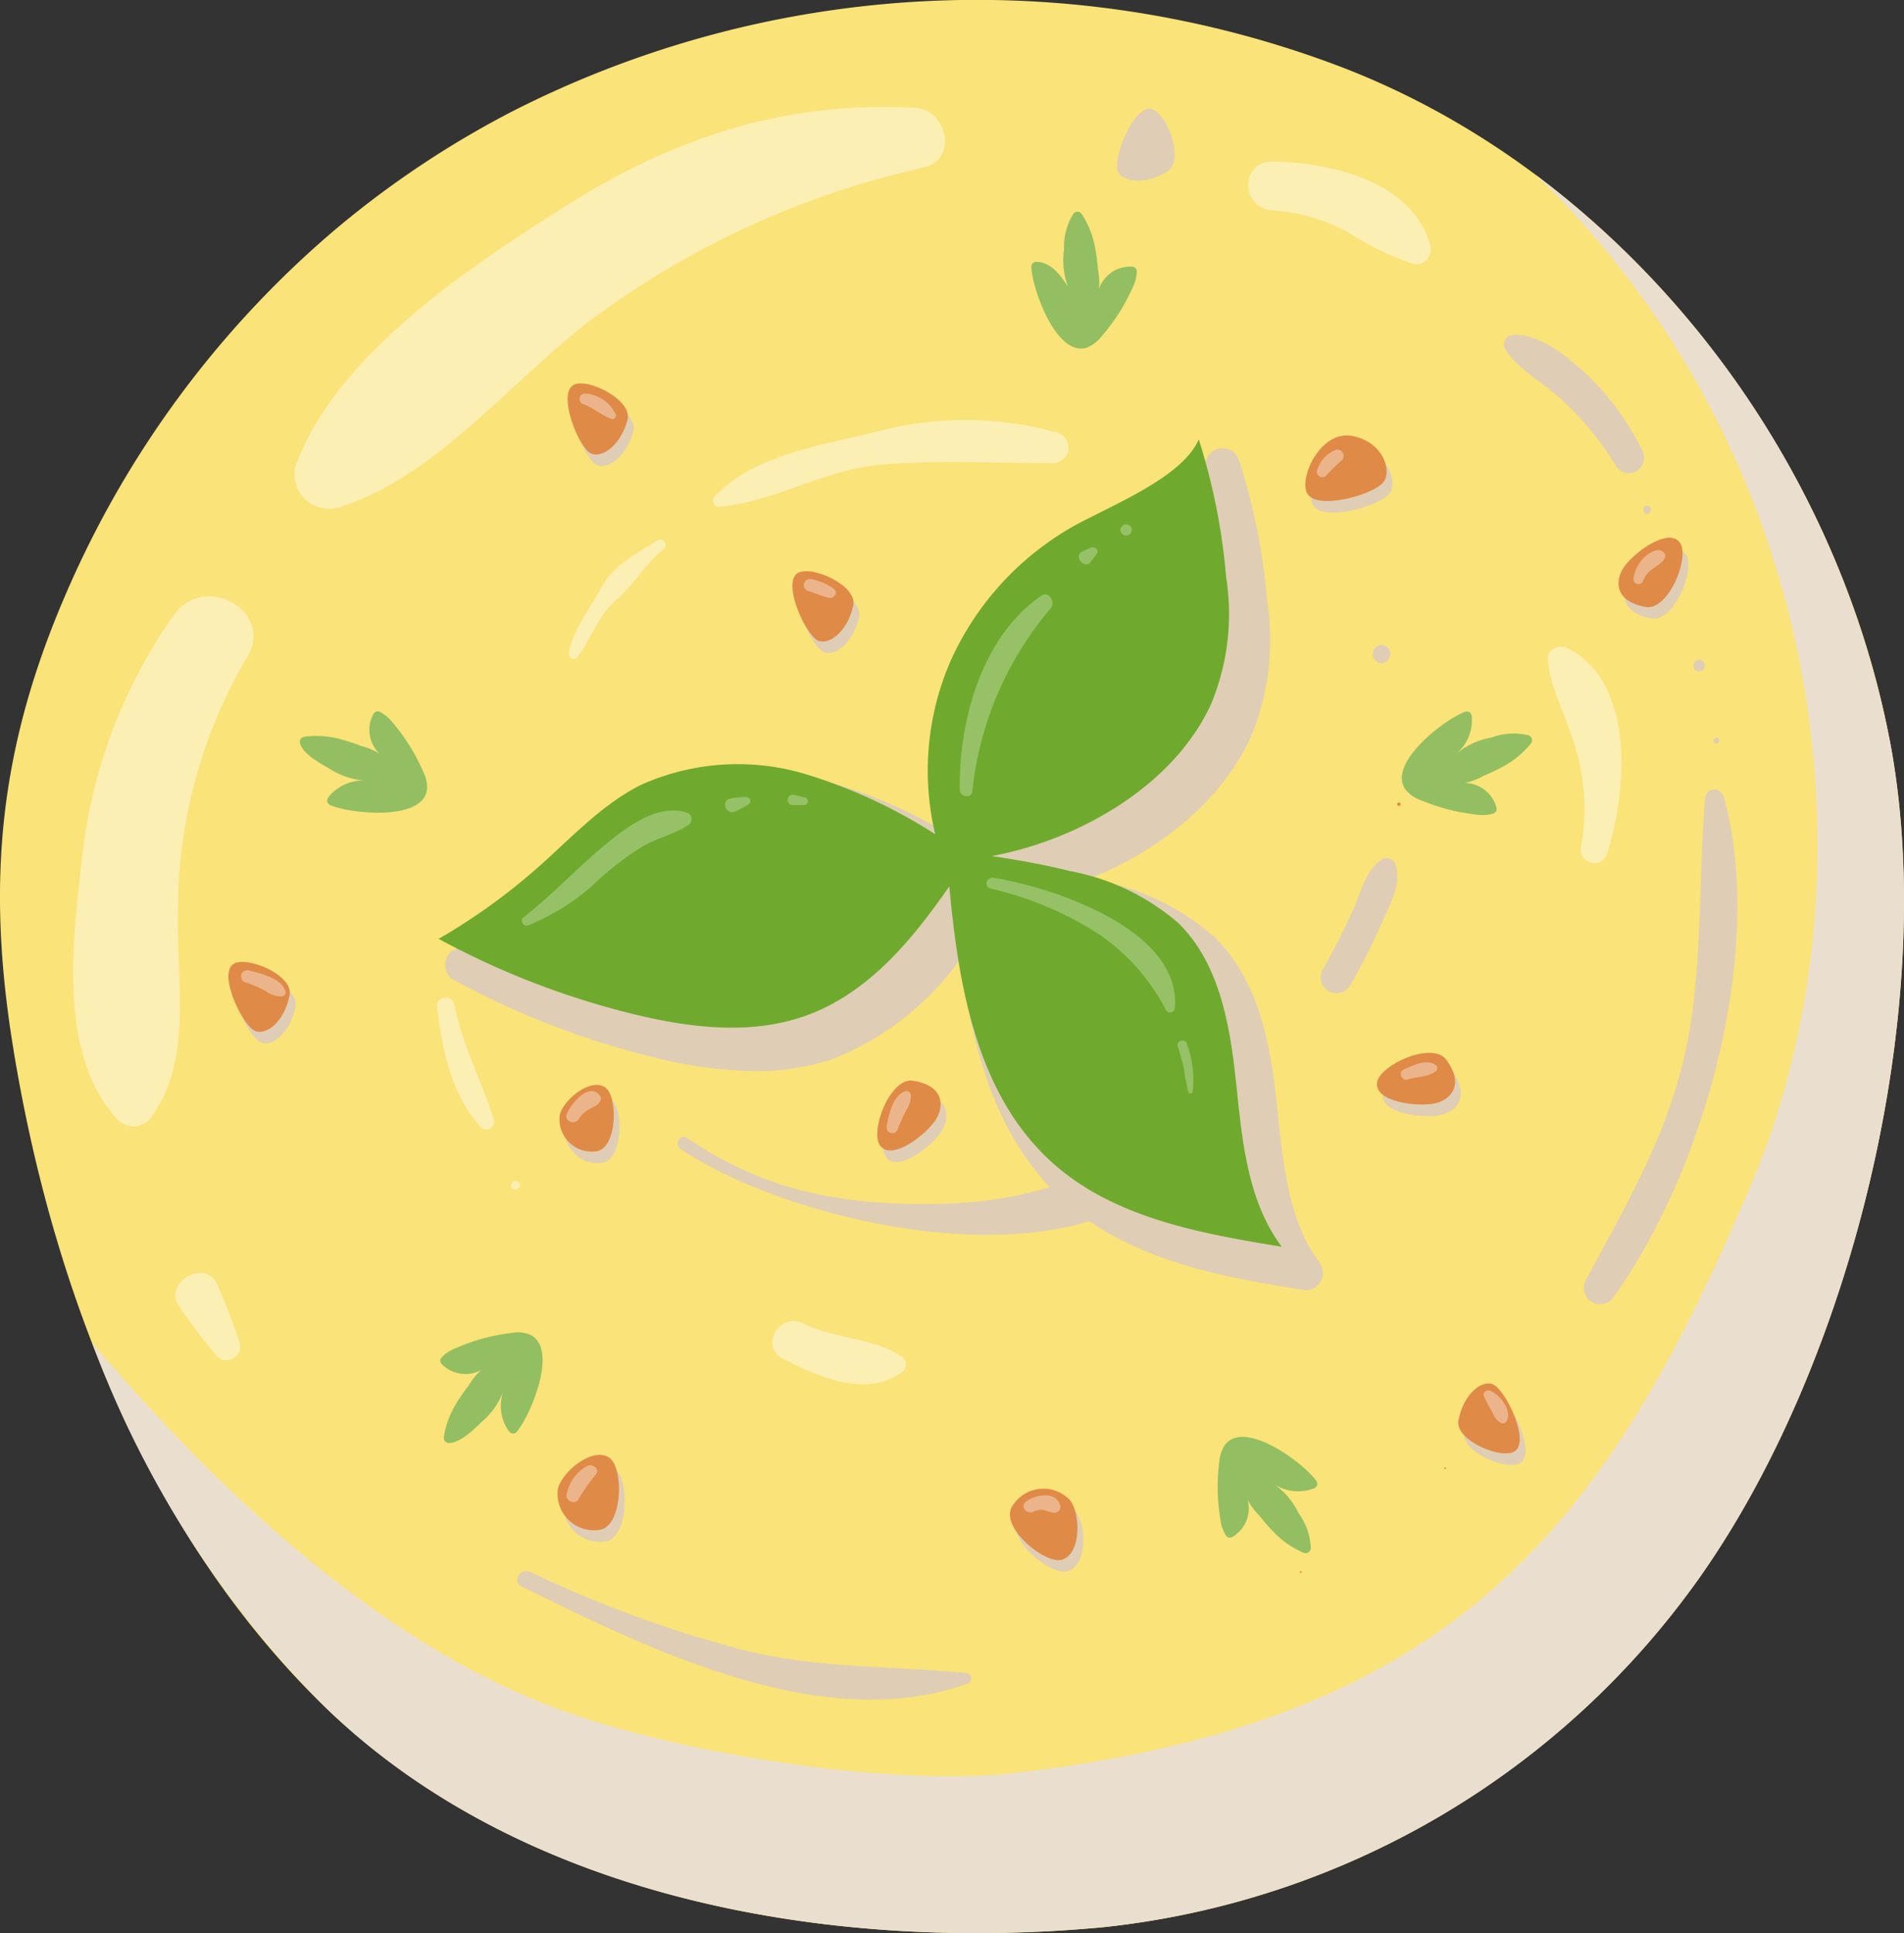 <svg xmlns="http://www.w3.org/2000/svg" width="109.923" height="111.605" viewBox="0 0 109.923 111.605">
  <rect x="0" y="0" width="109.923" height="111.605" fill="#333333" stroke="none"/>
  <g id="Group_246" data-name="Group 246" transform="translate(-32.238 -129.907)">
    <path id="Path_105" data-name="Path 105" d="M61.85,136.319a55.382,55.382,0,0,0-10.227,6.813,57.318,57.318,0,0,0-15.512,20.9c-3.945,9.043-4.665,16.82-3.112,26.372,2.255,13.865,7.714,28.046,17.949,38,11.538,11.219,29.385,14.219,44.959,12.767a48.431,48.431,0,0,0,34.535-20.307c8.793-12.538,13.726-32.891,10.941-47.979-3.2-17.321-15.745-33.246-32.282-39.325A59.079,59.079,0,0,0,61.85,136.319Z" fill="#fae378"/>
    <path id="Path_106" data-name="Path 106" d="M85.065,136.132c-7.452-.41-13.852,1.678-20.164,5.664-5.586,3.528-13.272,8.613-15.594,14.995a1.987,1.987,0,0,0,2.427,2.427c6-1.807,10.487-8.021,15.568-11.521a50.466,50.466,0,0,1,18.23-8.112C87.559,139.175,86.959,136.236,85.065,136.132Z" fill="#fcefb3"/>
    <path id="Path_107" data-name="Path 107" d="M46.474,167.9c1.7-2.689-2.439-5.005-4.216-2.464a29.815,29.815,0,0,0-5.316,14.291c-.53,4.652-1.351,11.176,2.123,14.855a1.267,1.267,0,0,0,1.963-.253c2.411-3.381,1.349-8.063,1.485-11.989A28.831,28.831,0,0,1,46.474,167.9Z" fill="#fcefb3"/>
    <path id="Path_108" data-name="Path 108" d="M46.083,207.461a33.259,33.259,0,0,0-1.323-3.433c-.656-1.479-3.127-.1-2.192,1.281a33.058,33.058,0,0,0,2.209,2.912A.787.787,0,0,0,46.083,207.461Z" fill="#fcefb3"/>
    <path id="Path_109" data-name="Path 109" d="M114.819,144.1c-.984-3.715-5.8-4.845-9.152-4.863-1.827-.009-1.789,2.687,0,2.813a10.471,10.471,0,0,1,4.443,1.3,16.7,16.7,0,0,0,3.676,1.779A.847.847,0,0,0,114.819,144.1Z" fill="#fcefb3"/>
    <path id="Path_110" data-name="Path 110" d="M88.006,226.491c-4.344-.425-8.482-.242-12.8-1.316a68.2,68.2,0,0,1-12.366-4.524c-.564-.262-1.061.563-.493.843,7.39,3.638,17.387,8.615,25.741,5.611A.314.314,0,0,0,88.006,226.491Z" fill="#dfceb5" style="mix-blend-mode: multiply;isolation: isolate"/>
    <path id="Path_111" data-name="Path 111" d="M107.333,220.617a.05.05,0,0,0,0,.1A.05.05,0,0,0,107.333,220.617Z" fill="#e08a48"/>
    <path id="Path_112" data-name="Path 112" d="M115.667,214.617a.05.05,0,0,0,0,.1A.05.05,0,0,0,115.667,214.617Z" fill="#e08a48"/>
    <path id="Path_113" data-name="Path 113" d="M131.745,175.868a.55.55,0,0,0-1.074.146c-.32,4.116-.193,8.178-.728,12.292-.785,6.036-3.362,10.293-6.153,15.511a.938.938,0,0,0,1.619.946C130.658,197.455,134.205,184.663,131.745,175.868Z" fill="#dfceb5" style="mix-blend-mode: multiply;isolation: isolate"/>
    <path id="Path_114" data-name="Path 114" d="M131.333,172.491a.176.176,0,0,0,0,.351A.176.176,0,0,0,131.333,172.491Z" fill="#dfceb5" style="mix-blend-mode: multiply;isolation: isolate"/>
    <path id="Path_115" data-name="Path 115" d="M130.333,168a.332.332,0,0,0,0,.664A.332.332,0,0,0,130.333,168Z" fill="#dfceb5" style="mix-blend-mode: multiply;isolation: isolate"/>
    <path id="Path_116" data-name="Path 116" d="M127.333,159.1a.235.235,0,0,0,0,.469A.235.235,0,0,0,127.333,159.1Z" fill="#dfceb5" style="mix-blend-mode: multiply;isolation: isolate"/>
    <path id="Path_117" data-name="Path 117" d="M127.046,155.914a15.511,15.511,0,0,0-3.173-4.363c-1.093-1-2.708-2.383-4.266-2.314a.553.553,0,0,0-.473.823c.744,1.205,2.258,1.967,3.287,2.944a17.407,17.407,0,0,1,3.107,3.8A.88.88,0,0,0,127.046,155.914Z" fill="#dfceb5" style="mix-blend-mode: multiply;isolation: isolate"/>
    <path id="Path_118" data-name="Path 118" d="M65.383,184c-.049-.474-.8-.47-.742,0a9.811,9.811,0,0,0,1.09,3.823.294.294,0,0,0,.535-.226A23,23,0,0,1,65.383,184Z" fill="#dfceb5" style="mix-blend-mode: multiply;isolation: isolate"/>
    <path id="Path_119" data-name="Path 119" d="M100.684,194.813c-5.013,2.759-8.531,4.533-14.5,4.6-5.365.065-9.772-.733-14.276-3.814-.394-.27-.768.374-.374.641,6.829,4.62,25,8.625,29.895-.683A.551.551,0,0,0,100.684,194.813Z" fill="#dfceb5" style="mix-blend-mode: multiply;isolation: isolate"/>
    <path id="Path_120" data-name="Path 120" d="M112.821,179.841a.552.552,0,0,0-.8-.327c-.962.665-1.177,1.806-1.631,2.838a38.783,38.783,0,0,1-1.8,3.546.919.919,0,0,0,1.586.926,39.687,39.687,0,0,0,1.892-3.76C112.509,182.048,113.152,180.96,112.821,179.841Z" fill="#dfceb5" style="mix-blend-mode: multiply;isolation: isolate"/>
    <path id="Path_121" data-name="Path 121" d="M113,176.236a.1.1,0,0,0,0,.2A.1.1,0,0,0,113,176.236Z" fill="#e08a48"/>
    <path id="Path_122" data-name="Path 122" d="M112,167.139a.528.528,0,0,0,0,1.055A.528.528,0,0,0,112,167.139Z" fill="#dfceb5" style="mix-blend-mode: multiply;isolation: isolate"/>
    <path id="Path_123" data-name="Path 123" d="M93.28,154.881a19.756,19.756,0,0,0-10.39-.067c-3.1.781-7.135,1.331-9.394,3.756-.19.2-.072.629.249.6,3.264-.29,6.049-2.154,9.4-2.438,3.3-.28,6.592-.078,9.891-.087A.9.9,0,0,0,93.28,154.881Z" fill="#fcefb3"/>
    <path id="Path_124" data-name="Path 124" d="M70.195,161.091c-1.25.829-2.558,1.419-3.276,2.789-.616,1.176-1.683,2.456-1.848,3.791a.276.276,0,0,0,.467.194c.874-1.068,1.164-2.359,2.265-3.3,1.059-.908,1.682-2.1,2.771-2.98C70.849,161.359,70.49,160.9,70.195,161.091Z" fill="#fcefb3"/>
    <path id="Path_125" data-name="Path 125" d="M60.753,194.555c-.708-2.277-1.831-4.312-2.287-6.687-.107-.554-1.064-.436-1,.135.286,2.455.818,5.125,2.535,6.989A.452.452,0,0,0,60.753,194.555Z" fill="#fcefb3"/>
    <path id="Path_126" data-name="Path 126" d="M62,198.079a.254.254,0,0,0,0,.508A.254.254,0,0,0,62,198.079Z" fill="#fcefb3"/>
    <path id="Path_127" data-name="Path 127" d="M84.277,208.207c-1.709-1.1-3.839-1-5.679-1.9-1.344-.653-2.528,1.312-1.183,2.024,1.992,1.056,4.81,2.28,6.862.818A.555.555,0,0,0,84.277,208.207Z" fill="#fcefb3"/>
    <path id="Path_128" data-name="Path 128" d="M122.739,167.327c-.47-.239-1.2.044-1.147.658.146,1.641.983,3.08,1.453,4.643a12.286,12.286,0,0,1,.472,6.146.782.782,0,0,0,1.507.416C126.137,175.677,126.716,169.352,122.739,167.327Z" fill="#fcefb3"/>
    <path id="Path_129" data-name="Path 129" d="M50.948,228.4c11.538,11.219,29.385,14.219,44.959,12.767a48.431,48.431,0,0,0,34.535-20.307c8.793-12.538,13.726-32.891,10.941-47.979a53.981,53.981,0,0,0-20.5-32.891c17.158,16.556,19.794,41.134,12.368,58.505-8.167,19.1-16.583,30.75-42.25,33.75-7.388.864-19.789-1.128-26.75-3.75-6.794-2.559-15.583-8.167-25.917-20.167-.2-.231-.467-.545-.782-.918A58.379,58.379,0,0,0,50.948,228.4Z" fill="#eadfcf" style="mix-blend-mode: multiply;isolation: isolate"/>
    <path id="Path_130" data-name="Path 130" d="M91.786,145.4a.389.389,0,0,1,.071-.3.347.347,0,0,1,.267-.074c.8.036,1.351.776,1.779,1.448a4.326,4.326,0,0,1-.235-2.156,3.65,3.65,0,0,1,.543-2.079.323.323,0,0,1,.327-.1.453.453,0,0,1,.2.2,5.352,5.352,0,0,1,.737,1.942,10.816,10.816,0,0,1,.146,1.148,3.852,3.852,0,0,1,.062,1.158,1.916,1.916,0,0,1,1.863-1.288.317.317,0,0,1,.287.138.348.348,0,0,1,.032.16,2.216,2.216,0,0,1-.252.946,11.313,11.313,0,0,1-1.767,2.769,2,2,0,0,1-.872.668C93.218,150.511,91.855,146.608,91.786,145.4Z" fill="#93bf62"/>
    <path id="Path_131" data-name="Path 131" d="M62.126,212.495a.389.389,0,0,1-.255.177.347.347,0,0,1-.247-.125,2.545,2.545,0,0,1-.346-2.267A4.338,4.338,0,0,1,60,212.036c-.426.416-1.163,1.139-1.8,1.176a.322.322,0,0,1-.307-.147.45.45,0,0,1-.019-.286,5.347,5.347,0,0,1,.758-1.933,10.748,10.748,0,0,1,.662-.95,3.842,3.842,0,0,1,.731-.9,1.916,1.916,0,0,1-2.246-.3.318.318,0,0,1-.12-.294.353.353,0,0,1,.084-.14,2.2,2.2,0,0,1,.822-.532,11.314,11.314,0,0,1,3.168-.867,1.992,1.992,0,0,1,1.1.091C64.5,207.744,62.887,211.553,62.126,212.495Z" fill="#93bf62"/>
    <path id="Path_132" data-name="Path 132" d="M108.18,215.329a.386.386,0,0,1,.108.29.348.348,0,0,1-.181.209,2.55,2.55,0,0,1-2.283-.219,4.337,4.337,0,0,1,1.39,1.665,3.639,3.639,0,0,1,.7,2.031.322.322,0,0,1-.218.262.451.451,0,0,1-.281-.052,5.353,5.353,0,0,1-1.689-1.208,10.692,10.692,0,0,1-.759-.875,3.8,3.8,0,0,1-.693-.93,1.918,1.918,0,0,1-.837,2.106.318.318,0,0,1-.315.044.354.354,0,0,1-.115-.116,2.2,2.2,0,0,1-.315-.926,11.3,11.3,0,0,1-.064-3.284,2,2,0,0,1,.356-1.04C104.154,211.867,107.452,214.361,108.18,215.329Z" fill="#93bf62"/>
    <path id="Path_133" data-name="Path 133" d="M51.378,176.416a.392.392,0,0,1-.241-.194.343.343,0,0,1,.048-.273,2.551,2.551,0,0,1,2.074-.98,4.324,4.324,0,0,1-2.047-.718c-.521-.289-1.424-.789-1.641-1.387a.323.323,0,0,1,.053-.336.459.459,0,0,1,.268-.1,5.362,5.362,0,0,1,2.07.173,10.875,10.875,0,0,1,1.1.364,3.829,3.829,0,0,1,1.072.443,1.916,1.916,0,0,1-.359-2.237.316.316,0,0,1,.248-.2.366.366,0,0,1,.158.04,2.22,2.22,0,0,1,.745.635,11.318,11.318,0,0,1,1.736,2.788,2,2,0,0,1,.226,1.076C56.609,177.329,52.5,176.875,51.378,176.416Z" fill="#93bf62"/>
    <path id="Path_134" data-name="Path 134" d="M116.741,171.031a.387.387,0,0,1,.309-.026.347.347,0,0,1,.153.231,2.551,2.551,0,0,1-.828,2.139,4.334,4.334,0,0,1,1.978-.89,3.644,3.644,0,0,1,2.145-.125.32.32,0,0,1,.193.28.452.452,0,0,1-.125.257,5.346,5.346,0,0,1-1.62,1.3,10.766,10.766,0,0,1-1.047.495,3.823,3.823,0,0,1-1.082.416,1.919,1.919,0,0,1,1.8,1.375.318.318,0,0,1-.043.315.355.355,0,0,1-.142.079,2.208,2.208,0,0,1-.977.054,11.356,11.356,0,0,1-3.18-.825,2,2,0,0,1-.9-.623C112.321,173.973,115.612,171.47,116.741,171.031Z" fill="#93bf62"/>
    <path id="Path_135" data-name="Path 135" d="M107.607,204.384a1.1,1.1,0,0,1-.161-.013c-4.374-.714-9.818-1.6-13.694-5.047-3.964-3.524-5.375-8.714-6.054-14.071a16.645,16.645,0,0,1-7.227,5.735,13.671,13.671,0,0,1-4.634.756,25.025,25.025,0,0,1-5.931-.821,47.86,47.86,0,0,1-11.448-4.428,1,1,0,0,1-.023-1.744,34.415,34.415,0,0,0,5.625-4.06c.417-.37.827-.752,1.237-1.134a21.5,21.5,0,0,1,4.843-3.714,12.73,12.73,0,0,1,5.8-1.3,17.2,17.2,0,0,1,4.791.705,27.3,27.3,0,0,1,5.555,2.4,16.349,16.349,0,0,1,1.244-8.365,17.784,17.784,0,0,1,8.64-8.914l.743-.376c1.754-.879,4.4-2.208,4.985-3.594a1,1,0,0,1,.922-.615h.035a1,1,0,0,1,.912.679,36.272,36.272,0,0,1,1.629,8.168,14.539,14.539,0,0,1-.947,7.831c-1.582,3.484-5.03,6.453-9.278,8.163l.416.1a14.238,14.238,0,0,1,6.781,3.289c2.641,2.611,3.244,6.423,3.6,9.791l.042.4c.323,3.074.658,6.253,2.4,8.589a1,1,0,0,1-.8,1.6Z" fill="#dfceb5" style="mix-blend-mode: multiply;isolation: isolate"/>
    <path id="Path_136" data-name="Path 136" d="M103.6,192.4c-.351-3.3-.948-6.849-3.311-9.185a13.31,13.31,0,0,0-6.319-3.03c-1.474-.366-2.97-.633-4.473-.855,5.154-.962,10.552-4.14,12.666-8.793a13.577,13.577,0,0,0,.862-7.316,35.818,35.818,0,0,0-1.581-7.949c-.819,1.958-4.272,3.484-6.191,4.474a16.876,16.876,0,0,0-8.188,8.438,15.915,15.915,0,0,0-.836,9.882,29.839,29.839,0,0,0-7.153-3.365,13.637,13.637,0,0,0-9.858.53c-2.245,1.134-3.986,3.034-5.866,4.7a35.326,35.326,0,0,1-5.789,4.177,46.933,46.933,0,0,0,11.209,4.336c3.282.805,6.809,1.239,9.988.1,3.565-1.284,6.094-4.3,8.284-7.468.539,5.888,1.633,12.115,6,16,3.549,3.153,8.507,4.043,13.192,4.808C104.246,199.221,103.947,195.708,103.6,192.4Z" fill="#6faa2e"/>
    <path id="Path_137" data-name="Path 137" d="M71.871,176.81c-1.613-.477-3.244.693-4.45,1.662-1.729,1.39-3.221,3.037-4.973,4.406-.219.17.019.537.266.457a12.966,12.966,0,0,0,4.24-2.783,17.232,17.232,0,0,1,2.354-1.76c.855-.5,1.83-.714,2.658-1.253A.4.4,0,0,0,71.871,176.81Z" fill="#96c166" style="mix-blend-mode: overlay;isolation: isolate"/>
    <path id="Path_138" data-name="Path 138" d="M75.327,175.911a6.439,6.439,0,0,0-.938.1c-.529.081-.262,1.012.31.735a5.947,5.947,0,0,0,.746-.4A.236.236,0,0,0,75.327,175.911Z" fill="#96c166" style="mix-blend-mode: overlay;isolation: isolate"/>
    <path id="Path_139" data-name="Path 139" d="M78.725,175.956c-.214-.062-.429-.113-.645-.163a.3.3,0,1,0-.08.591c.223.005.444.009.667,0A.219.219,0,0,0,78.725,175.956Z" fill="#96c166" style="mix-blend-mode: overlay;isolation: isolate"/>
    <path id="Path_140" data-name="Path 140" d="M92.339,164.31c-3.433,2.365-4.754,7.234-4.689,11.2.007.4.659.521.721.1a19.4,19.4,0,0,1,4.521-10.579C93.205,164.66,92.795,163.995,92.339,164.31Z" fill="#96c166" style="mix-blend-mode: overlay;isolation: isolate"/>
    <path id="Path_141" data-name="Path 141" d="M95.2,161.524c-.161.073-.321.147-.482.222-.53.248.124,1.065.474.614.123-.159.246-.318.366-.478C95.735,161.648,95.408,161.431,95.2,161.524Z" fill="#96c166" style="mix-blend-mode: overlay;isolation: isolate"/>
    <path id="Path_142" data-name="Path 142" d="M97.25,160.176a.324.324,0,0,0,0,.648A.324.324,0,0,0,97.25,160.176Z" fill="#96c166" style="mix-blend-mode: overlay;isolation: isolate"/>
    <path id="Path_143" data-name="Path 143" d="M89.591,180.582c-.4-.064-.58.519-.171.617a19.83,19.83,0,0,1,6.119,2.551,11.76,11.76,0,0,1,4.012,4.471.28.28,0,0,0,.517-.14C100.418,183.542,92.982,181.124,89.591,180.582Z" fill="#96c166" style="mix-blend-mode: overlay;isolation: isolate"/>
    <path id="Path_144" data-name="Path 144" d="M100.766,190.177c-.092-.347-.648-.191-.535.147a11.84,11.84,0,0,1,.363,1.308,8.314,8.314,0,0,0,.258,1.319.126.126,0,0,0,.241,0A6.13,6.13,0,0,0,100.766,190.177Z" fill="#96c166" style="mix-blend-mode: overlay;isolation: isolate"/>
    <path id="Path_145" data-name="Path 145" d="M108.015,159.01c-.42-.935.815-3.627,2.648-3.264s2.308,2.116,1.731,2.72C111.7,159.189,108.49,160.068,108.015,159.01Z" fill="#dfceb5" style="mix-blend-mode: multiply;isolation: isolate"/>
    <path id="Path_146" data-name="Path 146" d="M129.564,161.916c.584.842-.677,3.944-2,3.694-1.836-.346-1.724-1.556-1.268-2.256C126.838,162.516,128.9,160.963,129.564,161.916Z" fill="#dfceb5" style="mix-blend-mode: multiply;isolation: isolate"/>
    <path id="Path_147" data-name="Path 147" d="M112.075,193.059c.156-1.013,3.207-2.4,4-1.3,1.093,1.516.179,2.316-.634,2.51C114.465,194.5,111.9,194.205,112.075,193.059Z" fill="#dfceb5" style="mix-blend-mode: multiply;isolation: isolate"/>
    <path id="Path_148" data-name="Path 148" d="M83.377,196.707c-.6-.828.582-3.96,1.914-3.742,1.844.3,1.761,1.515,1.322,2.225C86.087,196.041,84.061,197.643,83.377,196.707Z" fill="#dfceb5" style="mix-blend-mode: multiply;isolation: isolate"/>
    <path id="Path_149" data-name="Path 149" d="M93.892,220.615c-.979.3-3.555-1.839-2.915-3.028a2.107,2.107,0,0,1,3.356-.42C94.966,217.94,95,220.273,93.892,220.615Z" fill="#dfceb5" style="mix-blend-mode: multiply;isolation: isolate"/>
    <path id="Path_150" data-name="Path 150" d="M67.739,214.722c.85.573.8,3.922-.526,4.17a2.107,2.107,0,0,1-2.434-2.348C64.983,215.565,66.778,214.075,67.739,214.722Z" fill="#dfceb5" style="mix-blend-mode: multiply;isolation: isolate"/>
    <path id="Path_151" data-name="Path 151" d="M67.5,193.346c.752.506.708,3.468-.465,3.687a1.864,1.864,0,0,1-2.153-2.077C65.067,194.091,66.654,192.773,67.5,193.346Z" fill="#dfceb5" style="mix-blend-mode: multiply;isolation: isolate"/>
    <path id="Path_152" data-name="Path 152" d="M46.036,186.236c.747-.513,3.486.615,3.259,1.787-.314,1.622-1.47,2.425-2.087,2.019C46.47,189.556,45.191,186.816,46.036,186.236Z" fill="#dfceb5" style="mix-blend-mode: multiply;isolation: isolate"/>
    <path id="Path_153" data-name="Path 153" d="M120.032,214.351c-.747.514-3.487-.612-3.261-1.784.313-1.623,1.468-2.427,2.085-2.021C119.6,211.031,120.876,213.769,120.032,214.351Z" fill="#dfceb5" style="mix-blend-mode: multiply;isolation: isolate"/>
    <path id="Path_154" data-name="Path 154" d="M65.672,152.8c.781-.46,3.435.856,3.127,2.009-.425,1.6-1.634,2.318-2.221,1.869C65.875,156.144,64.789,153.323,65.672,152.8Z" fill="#dfceb5" style="mix-blend-mode: multiply;isolation: isolate"/>
    <path id="Path_155" data-name="Path 155" d="M98.715,136.2c.885.194,1.934,2.964.924,3.6-1.4.88-2.775.586-2.9-.142C96.589,138.786,97.713,135.98,98.715,136.2Z" fill="#dfceb5" style="mix-blend-mode: multiply;isolation: isolate"/>
    <path id="Path_156" data-name="Path 156" d="M78.614,163.663c.758-.5,3.47.694,3.217,1.861-.351,1.614-1.525,2.391-2.133,1.97C78.971,166.991,77.756,164.224,78.614,163.663Z" fill="#dfceb5" style="mix-blend-mode: multiply;isolation: isolate"/>
    <path id="Path_157" data-name="Path 157" d="M107.682,158.343c-.42-.934.815-3.626,2.647-3.264s2.308,2.116,1.731,2.721C111.37,158.523,108.157,159.4,107.682,158.343Z" fill="#e08a48"/>
    <path id="Path_158" data-name="Path 158" d="M129.231,161.249c.584.842-.678,3.945-2,3.7-1.836-.347-1.724-1.557-1.268-2.257C126.5,161.85,128.569,160.3,129.231,161.249Z" fill="#e08a48"/>
    <path id="Path_159" data-name="Path 159" d="M111.741,192.392c.156-1.013,3.207-2.4,4-1.3,1.093,1.515.179,2.316-.634,2.509C114.132,193.833,111.565,193.538,111.741,192.392Z" fill="#e08a48"/>
    <path id="Path_160" data-name="Path 160" d="M83.044,196.04c-.6-.827.582-3.96,1.914-3.741,1.844.3,1.761,1.514,1.322,2.225C85.754,195.374,83.727,196.977,83.044,196.04Z" fill="#e08a48"/>
    <path id="Path_161" data-name="Path 161" d="M93.559,219.948c-.979.3-3.555-1.839-2.915-3.027A2.108,2.108,0,0,1,94,216.5C94.633,217.274,94.667,219.606,93.559,219.948Z" fill="#e08a48"/>
    <path id="Path_162" data-name="Path 162" d="M67.406,214.056c.85.572.8,3.921-.526,4.17a2.109,2.109,0,0,1-2.435-2.349C64.65,214.9,66.444,213.408,67.406,214.056Z" fill="#e08a48"/>
    <path id="Path_163" data-name="Path 163" d="M67.171,192.679c.752.506.708,3.468-.465,3.687a1.864,1.864,0,0,1-2.153-2.077C64.734,193.424,66.321,192.106,67.171,192.679Z" fill="#e08a48"/>
    <path id="Path_164" data-name="Path 164" d="M45.7,185.569c.747-.513,3.486.615,3.259,1.787-.314,1.622-1.47,2.425-2.087,2.019C46.137,188.889,44.858,186.15,45.7,185.569Z" fill="#e08a48"/>
    <path id="Path_165" data-name="Path 165" d="M119.7,213.684c-.746.514-3.486-.612-3.26-1.784.312-1.622,1.467-2.427,2.085-2.021C119.262,210.365,120.543,213.1,119.7,213.684Z" fill="#e08a48"/>
    <path id="Path_166" data-name="Path 166" d="M65.339,152.136c.781-.46,3.435.855,3.127,2.009-.425,1.6-1.634,2.317-2.222,1.869C65.541,155.477,64.456,152.656,65.339,152.136Z" fill="#e08a48"/>
    <path id="Path_168" data-name="Path 168" d="M78.28,163c.759-.5,3.471.694,3.218,1.861-.351,1.614-1.525,2.391-2.133,1.971C78.638,166.325,77.422,163.557,78.28,163Z" fill="#e08a48"/>
    <path id="Path_170" data-name="Path 170" d="M66.079,152.63a.317.317,0,0,0-.168.61c.6.2,1.044.655,1.637.852a.2.2,0,0,0,.245-.245A2.1,2.1,0,0,0,66.079,152.63Z" fill="#ebb48a"/>
    <path id="Path_171" data-name="Path 171" d="M80.4,163.918a3.212,3.212,0,0,0-1.308-.571.355.355,0,0,0-.189.685c.406.113.793.3,1.205.389C80.372,164.476,80.647,164.125,80.4,163.918Z" fill="#ebb48a"/>
    <path id="Path_172" data-name="Path 172" d="M109.8,156.128a.412.412,0,0,0-.093-.159.368.368,0,0,0-.437-.056,1.848,1.848,0,0,0-1,1.162.315.315,0,0,0,.522.3,11.812,11.812,0,0,1,.918-.9A.356.356,0,0,0,109.8,156.128Z" fill="#ebb48a"/>
    <path id="Path_173" data-name="Path 173" d="M128.2,161.727c-.323-.185-.779.121-1.009.332a2.15,2.15,0,0,0-.642,1.2.293.293,0,0,0,.565.156c.218-.582.67-.7,1.086-1.081C128.39,162.159,128.469,161.879,128.2,161.727Z" fill="#ebb48a"/>
    <path id="Path_174" data-name="Path 174" d="M115.11,191.38c-.542-.355-1.322.039-1.847.277-.322.146-.093.683.241.571.522-.173,1.231-.134,1.65-.5A.22.22,0,0,0,115.11,191.38Z" fill="#ebb48a"/>
    <path id="Path_175" data-name="Path 175" d="M118.293,210.2c-.19-.085-.475.058-.39.3a8.751,8.751,0,0,0,.487.936c.142.286.244.508.556.632a.241.241,0,0,0,.273-.111C119.559,211.348,118.836,210.437,118.293,210.2Z" fill="#ebb48a"/>
    <path id="Path_176" data-name="Path 176" d="M93.427,216.741c-.3-.78-1.513-.529-1.981-.118-.322.283.088.736.436.564a1.037,1.037,0,0,1,.672-.093,2.527,2.527,0,0,0,.54.152A.358.358,0,0,0,93.427,216.741Z" fill="#ebb48a"/>
    <path id="Path_177" data-name="Path 177" d="M84.494,192.9c-.717.261-.941,1.349-1.064,2.014a.332.332,0,0,0,.64.176,10.035,10.035,0,0,1,.477-1.065,1.647,1.647,0,0,0,.283-.869A.269.269,0,0,0,84.494,192.9Z" fill="#ebb48a"/>
    <path id="Path_178" data-name="Path 178" d="M66.855,193.128c-.658-.757-1.678.554-1.9,1.1-.164.409.477.646.693.292a1.708,1.708,0,0,1,.759-.657c.245-.119.419-.209.515-.472A.273.273,0,0,0,66.855,193.128Z" fill="#ebb48a"/>
    <path id="Path_179" data-name="Path 179" d="M66.157,214.529a2.38,2.38,0,0,0-1.2,1.617c-.119.4.5.685.692.292a10.326,10.326,0,0,1,1-1.417C66.879,214.7,66.447,214.4,66.157,214.529Z" fill="#ebb48a"/>
    <path id="Path_180" data-name="Path 180" d="M46.59,185.925a.36.36,0,0,0-.191.693,6.875,6.875,0,0,1,1.177.505,1.552,1.552,0,0,0,.947.3.215.215,0,0,0,.2-.267C48.521,186.378,47.27,186.1,46.59,185.925Z" fill="#ebb48a"/>
  </g>
</svg>

